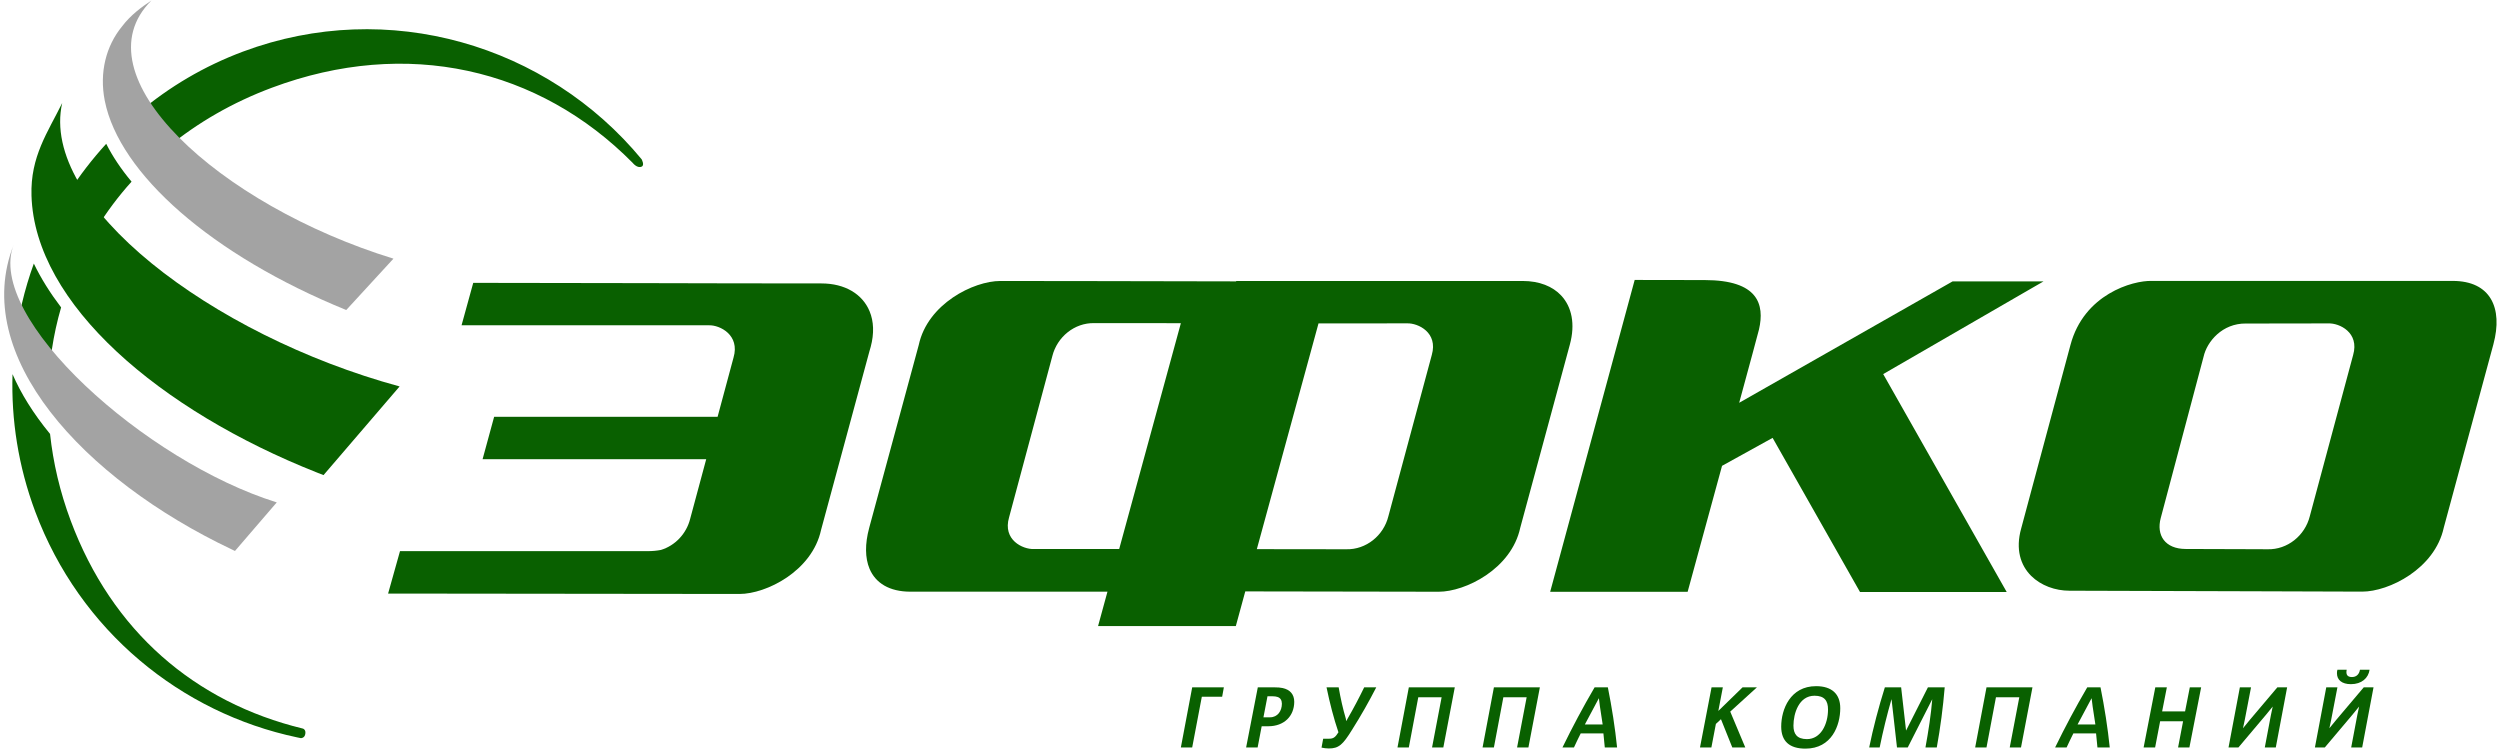 <svg width="439" height="132" viewBox="0 0 439 132" fill="none" xmlns="http://www.w3.org/2000/svg">
<path d="M6.18 89.82C14.03 110.83 31.83 125.19 52.16 129.48C52.39 129.53 52.62 129.57 52.84 129.62C52.84 129.62 53.4 129.62 53.57 129.05C53.84 128.13 53.19 127.94 53.19 127.94C34.21 123.34 19.66 110.84 12.41 91.42C10.52 86.35 9.33 81.24 8.79 76.2C5.84 72.61 3.65 69.06 2.2 65.7C1.95 73.69 3.21 81.86 6.18 89.82Z" fill="#096000"/>
<path d="M2.6 60.45C4.08 63.29 6.06 66.14 8.48 68.94C8.57 63.81 9.33 58.79 10.73 53.98C8.79 51.43 7.18 48.86 5.94 46.28C4.29 50.84 3.16 55.6 2.6 60.45Z" fill="#096000"/>
<path d="M12.03 33.86C13.36 35.97 15 38.08 16.91 40.16C18.71 37.25 20.77 34.48 23.1 31.9C21.25 29.68 19.76 27.45 18.65 25.25C16.2 27.94 13.97 30.82 12.03 33.86Z" fill="#096000"/>
<path d="M112.67 27.97C96.12 7.93 68.23 -0.48 42.67 9.06C35.83 11.62 29.71 15.26 24.42 19.72C25.7 21.78 27.39 23.84 29.43 25.87C34.68 21.56 40.81 17.99 47.75 15.4C71.44 6.55 94.66 11.97 111.1 28.6C111.1 28.6 111.91 29.64 112.69 29.25C113.23 28.99 112.67 27.97 112.67 27.97Z" fill="#096000"/>
<path d="M430.71 49.33H429.18H396.33H377.84C374.49 49.24 365.93 51.67 363.57 60.59L356.67 86.27L354.92 92.8C353.89 96.47 354.82 99.28 356.67 101.12C358.39 102.83 360.91 103.73 363.41 103.73L396.33 103.83L414.8 103.89C419.48 103.89 427.56 99.9 429.13 92.64L437.83 60.5C439.59 53.99 437.26 49.33 430.71 49.33ZM413.21 62.34L405.6 90.65C404.76 94.03 401.69 96.54 398.19 96.45L396.33 96.44L383.83 96.4C380.17 96.4 378.61 93.98 379.43 90.95L386.95 62.63C387.55 59.96 390.25 56.76 394.39 56.81H396.33L408.87 56.79C410.79 56.72 414.35 58.38 413.21 62.34Z" fill="#096000"/>
<path d="M275.67 60.49C276.64 56.91 276.01 53.89 274.15 51.9C272.64 50.28 270.31 49.34 267.38 49.34H267.02H236.17H217.08L217.06 49.41L192.15 49.36L175.65 49.34C170.98 49.34 162.89 53.33 161.33 60.59L152.69 92.47L152.62 92.74C151.87 95.52 151.9 97.98 152.69 99.87C153.75 102.38 156.16 103.9 159.89 103.9H161.27H192.14H194.47L192.82 109.94H217.01L218.67 103.85L236.16 103.88L252.63 103.91C257.31 103.91 265.4 99.92 266.96 92.66L274.14 66.15L275.67 60.49ZM196.53 96.4L192.16 96.41H181.52C179.6 96.47 176.04 94.81 177.19 90.86L184.79 62.53C185.63 59.17 188.68 56.66 192.16 56.74H192.19L207.36 56.75L196.53 96.4ZM251.42 62.34L243.8 90.65C242.97 94.03 239.9 96.54 236.4 96.45H236.17L220.7 96.43L231.53 56.79H236.17L247.09 56.78C249.01 56.72 252.56 58.38 251.42 62.34Z" fill="#096000"/>
<path d="M152.89 60.93C153.53 58.54 153.43 56.41 152.7 54.66C151.45 51.64 148.38 49.77 144.24 49.77C122.71 49.77 104.78 49.67 83.1 49.67L81.05 57.12H124.48C126.4 57.06 129.97 58.82 128.81 62.78L126.01 73.19H86.77L84.74 80.64H124.01L121.2 91.08C120.55 93.71 118.56 95.81 116.06 96.57C115.32 96.71 114.55 96.78 113.76 96.78H70.24L68.15 104.23L129.86 104.3C134.52 104.3 142.61 100.31 144.18 93.05L152.69 61.62L152.89 60.93Z" fill="#096000"/>
<path d="M356.68 50.66L358.85 49.41H356.68H342.88L305.4 70.73C307.26 63.92 308.7 58.57 308.88 57.85C309.89 53.45 308.75 49.18 299.32 49.18C297.72 49.18 287.05 49.16 287.05 49.16L274.15 96.76L272.21 103.92H274.15H296.35C296.35 103.92 299.28 93.2 302.39 81.8L311.27 76.89L326.62 103.96H352.38L330.69 65.69L356.68 50.66Z" fill="#096000"/>
<path d="M214.91 120.7L214.61 122.35H211.04L209.35 131.25H207.36L209.35 120.7H214.91Z" fill="#096000"/>
<path d="M222.71 127.53H221.55L220.84 131.25H218.82L220.87 120.7H222.9H223.9C224.38 120.7 224.82 120.73 225.23 120.82C226.48 121.09 227.27 121.88 227.27 123.25C227.25 125.76 225.49 127.53 222.71 127.53ZM224.31 122.38C224.08 122.3 223.8 122.27 223.51 122.27H222.57L221.86 125.96H223.01C224.36 125.96 225.1 124.84 225.1 123.56C225.09 122.97 224.85 122.54 224.31 122.38Z" fill="#096000"/>
<path d="M241.67 120.7C240.39 123.19 239.01 125.64 237.39 128.2C235.8 130.77 235.09 131.43 233.34 131.43C232.93 131.43 232.45 131.37 232.06 131.28L232.35 129.72H233.35C234.14 129.72 234.47 129.49 235.03 128.59C234.21 126.17 233.52 123.51 232.94 120.7H235.07C235.39 122.56 235.83 124.54 236.32 126.17L236.4 126.61H236.42L236.65 126.17C237.63 124.49 238.66 122.54 239.55 120.7H241.67V120.7Z" fill="#096000"/>
<path d="M251.47 131.25L253.15 122.44H249.05L247.39 131.25H245.4L247.39 120.7H255.46L253.45 131.25H251.47Z" fill="#096000"/>
<path d="M266.4 131.25L268.08 122.44H263.99L262.33 131.25H260.34L262.33 120.7H270.4L268.39 131.25H266.4Z" fill="#096000"/>
<path d="M281.8 131.25C281.74 130.48 281.65 129.6 281.56 128.79H277.57C277.15 129.62 276.75 130.47 276.39 131.25H274.37C276.14 127.62 277.97 124.19 280.01 120.7H282.34C283.05 124.24 283.61 127.82 283.96 131.25H281.8ZM281.43 127.23C281.28 126.2 281.11 125.13 280.95 124.07C280.89 123.6 280.83 123.12 280.77 122.63H280.75C280.48 123.13 280.22 123.64 279.96 124.11C279.4 125.14 278.84 126.2 278.3 127.22H281.43V127.23Z" fill="#096000"/>
<path d="M304.19 131.25L302.2 126.29L301.31 127.12L300.52 131.25H298.52L300.55 120.7H302.53L301.74 124.84C303.16 123.48 304.57 122.07 305.99 120.7H308.51L303.83 124.96L306.47 131.25H304.19Z" fill="#096000"/>
<path d="M317.03 131.46C314.22 131.46 312.78 130.15 312.78 127.59C312.78 124.57 314.37 120.49 318.9 120.49C321.67 120.49 323.15 121.87 323.15 124.36C323.15 127.36 321.67 131.46 317.03 131.46ZM318.63 122.17C315.89 122.17 314.93 125.27 314.93 127.43C314.93 128.85 315.53 129.79 317.3 129.79C319.73 129.79 321 127.19 321 124.58C321 123.07 320.39 122.17 318.63 122.17Z" fill="#096000"/>
<path d="M338.11 131.25C338.64 128.36 339.09 125.43 339.3 122.83H339.28L335 131.25H333.11L332.16 122.83H332.13C331.39 125.4 330.65 128.38 330.07 131.25H328.23C328.91 127.9 329.89 124.16 330.98 120.7H333.84L334.7 128.26H334.72L338.54 120.7H341.49C341.2 124.19 340.73 127.8 340.1 131.25H338.11Z" fill="#096000"/>
<path d="M352.91 131.25L354.59 122.44H350.49L348.83 131.25H346.84L348.83 120.7H356.9L354.89 131.25H352.91Z" fill="#096000"/>
<path d="M368.31 131.25C368.25 130.48 368.16 129.6 368.07 128.79H364.08C363.66 129.62 363.26 130.47 362.9 131.25H360.88C362.65 127.62 364.48 124.19 366.52 120.7H368.85C369.56 124.24 370.12 127.82 370.47 131.25H368.31ZM367.95 127.23C367.8 126.2 367.63 125.13 367.47 124.07C367.41 123.6 367.35 123.12 367.29 122.63H367.27C367 123.13 366.74 123.64 366.48 124.11C365.92 125.14 365.36 126.2 364.82 127.22H367.95V127.23Z" fill="#096000"/>
<path d="M384.46 131.25H382.47L383.35 126.66H379.32L378.44 131.25H376.42L378.47 120.7H380.5L379.67 124.92H383.7L384.53 120.7H386.52L384.46 131.25Z" fill="#096000"/>
<path d="M397.7 131.25L398.77 125.58L399.09 124.07L397.88 125.55L393.07 131.25H391.33L393.32 120.7H395.28L394.19 126.37L393.87 127.88L395.08 126.4L399.9 120.7H401.62L399.63 131.25H397.7Z" fill="#096000"/>
<path d="M412.87 131.25L413.94 125.58L414.26 124.07L413.05 125.55L408.24 131.25H406.5L408.49 120.7H410.45L409.36 126.37L409.04 127.88L410.25 126.4L415.07 120.7H416.79L414.8 131.25H412.87ZM416.1 117.6C415.89 119.07 414.71 120.14 412.82 120.14C411.22 120.14 410.37 119.38 410.37 118.24C410.37 118.03 410.38 117.82 410.45 117.61H412.08C411.91 118.43 412.17 118.89 413 118.89C413.77 118.89 414.27 118.42 414.41 117.61H416.1V117.6Z" fill="#096000"/>
<path d="M5.53 34.35C6.1 53.44 28.13 72.08 55.64 82.97C56.53 83.32 55.91 83.09 56.81 83.43L70.17 67.86C37.01 58.84 6.93 35.79 10.92 18.09C8.4 23.22 5.32 27.47 5.53 34.35Z" fill="#096000"/>
<path d="M26.59 0.09C24.93 1.19 22.95 2.62 21.42 4.65C18.64 8.05 17.41 12.7 18.4 17.7C20.94 30.48 37.15 44.81 60.8 54.44L69.09 45.42C38.39 35.97 13.46 13.15 26.59 0.09Z" fill="#A3A3A3"/>
<path d="M41.26 96.75C43 94.68 46.43 90.79 48.6 88.22C25.55 81.05 -2.68 55.75 2.42 42.94C-5.3 62.37 14.53 84.06 40.66 96.46L41.26 96.75Z" fill="#A3A3A3"/>
</svg>
